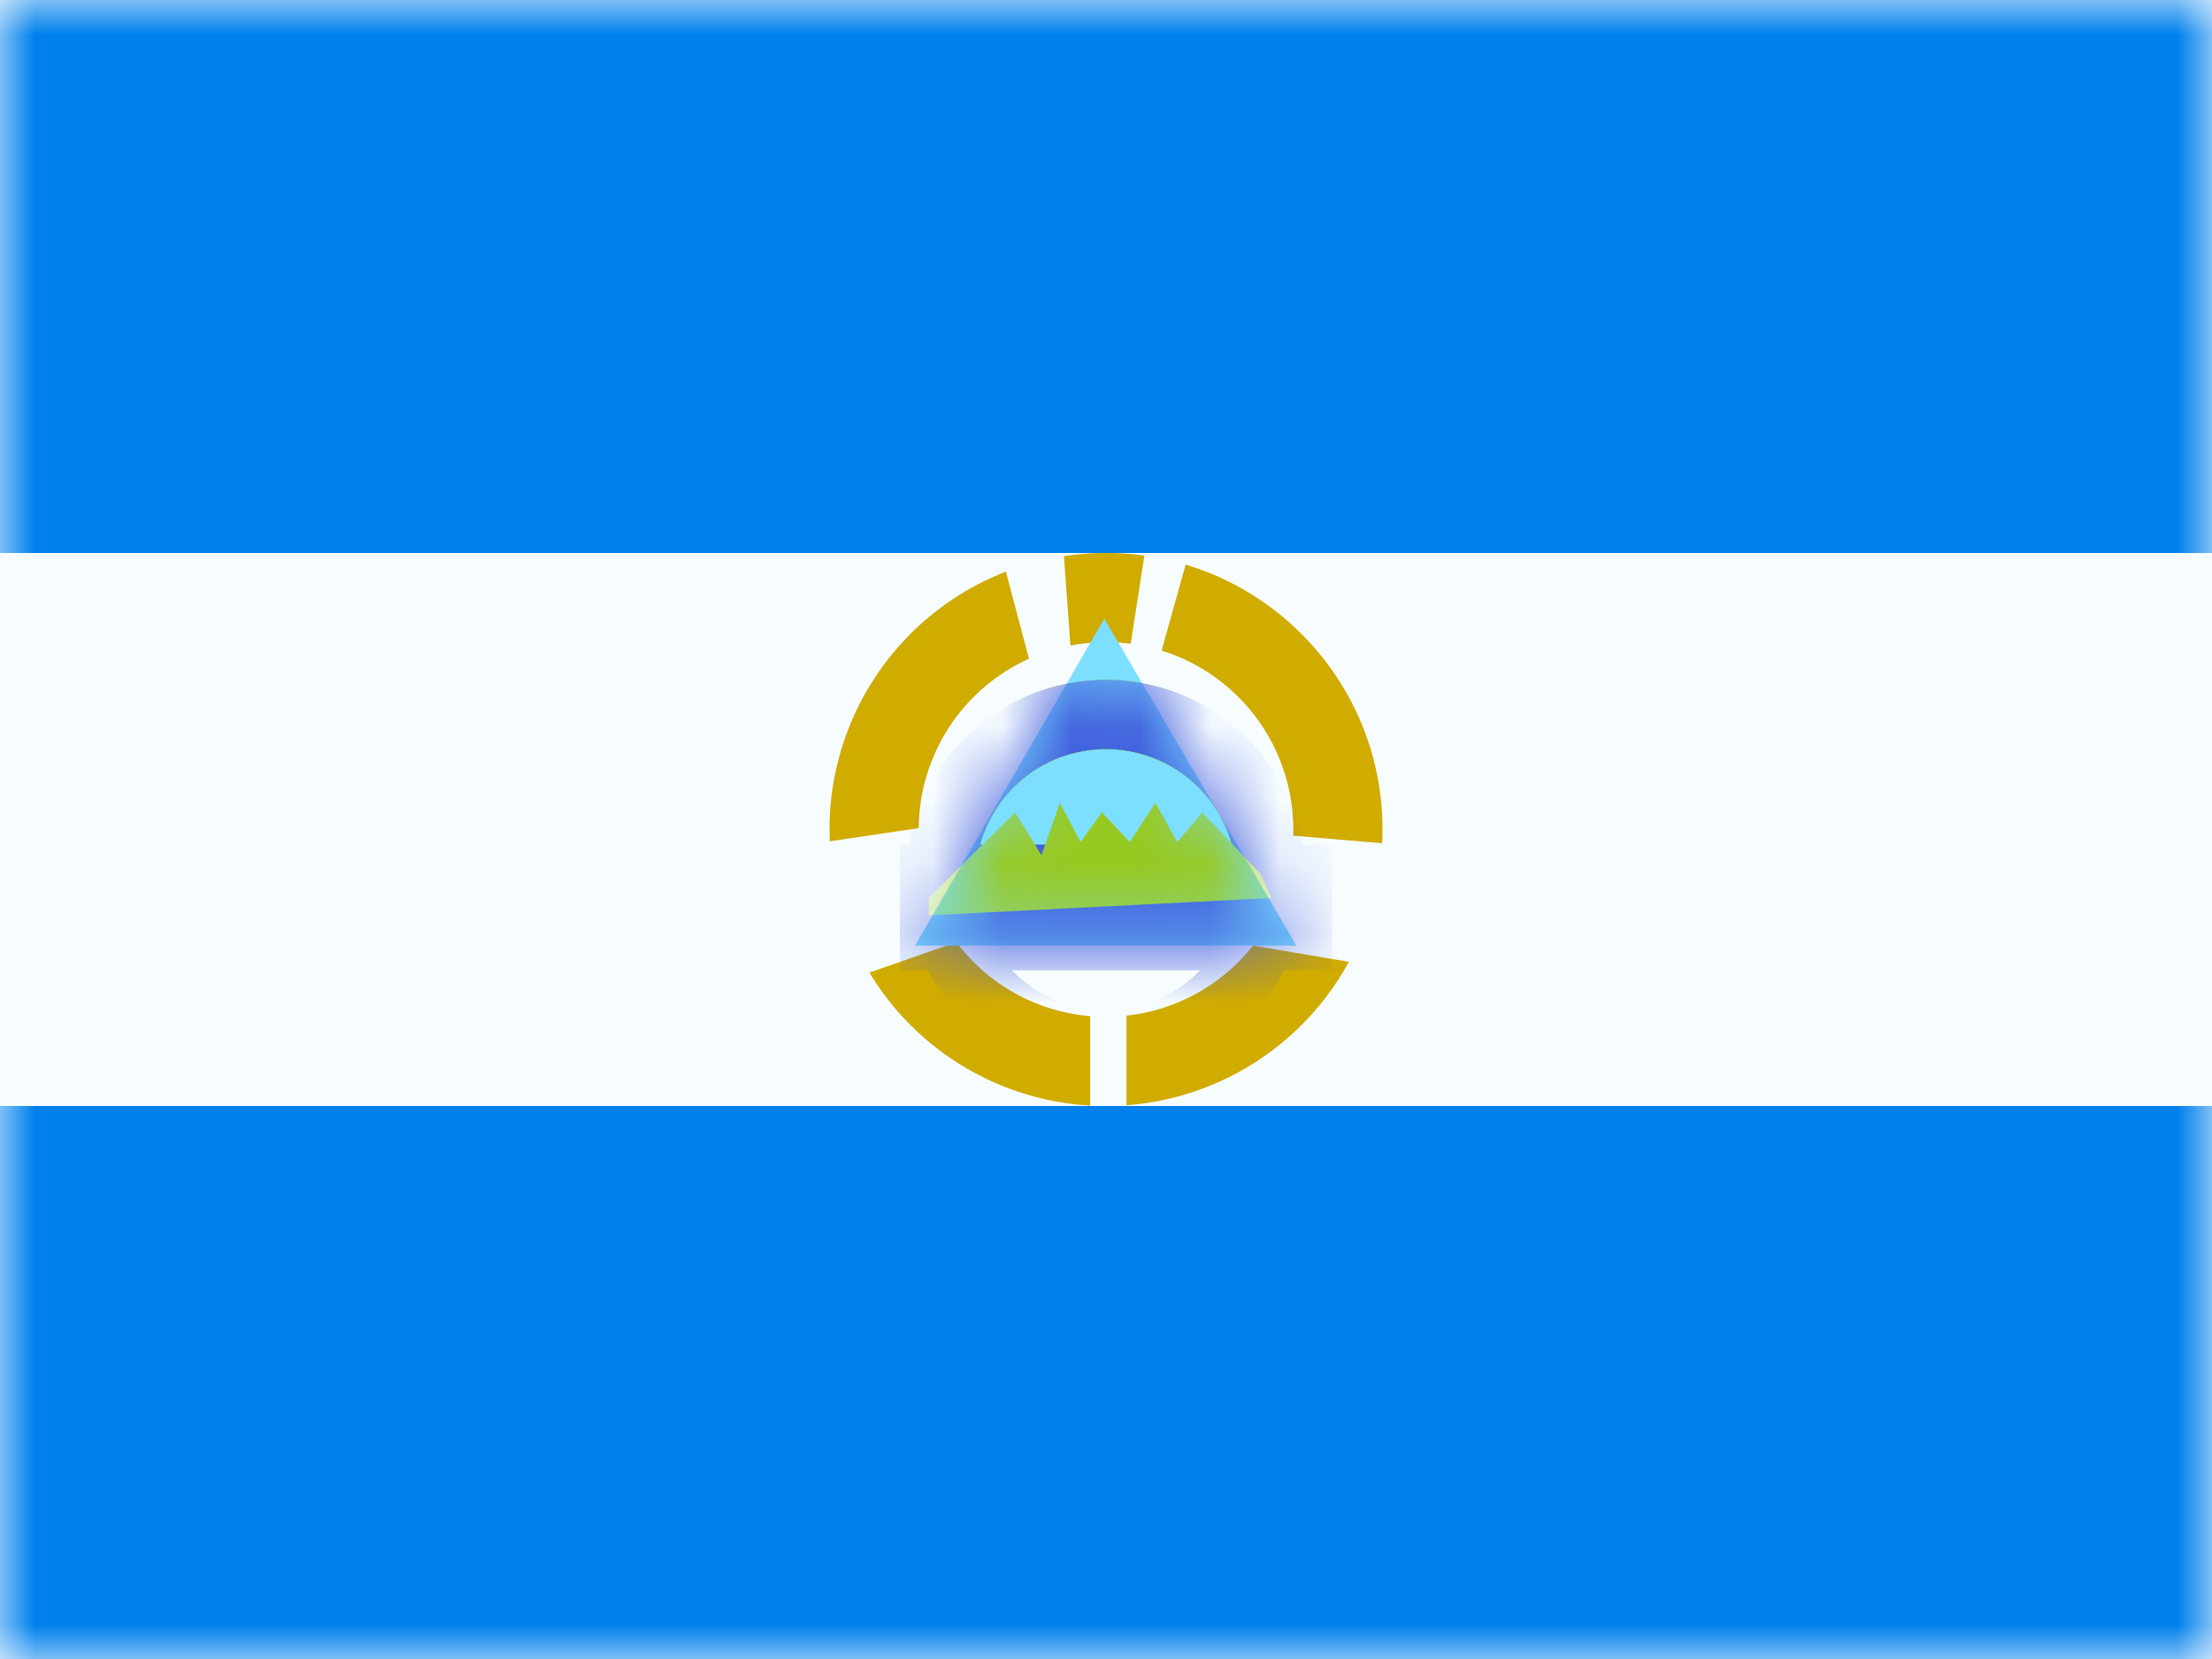 <svg xmlns="http://www.w3.org/2000/svg" xmlns:xlink="http://www.w3.org/1999/xlink" width="32" height="24" viewBox="0 0 32 24"><g fill="none"><path fill="#F7FCFF" fill-rule="evenodd" d="M0 0v24h32V0z" clip-rule="evenodd"/><mask id="flagpackNi0" width="32" height="24" x="0" y="0" maskUnits="userSpaceOnUse" style="mask-type:luminance"><path fill="#fff" fill-rule="evenodd" d="M0 0v24h32V0z" clip-rule="evenodd"/></mask><g mask="url(#flagpackNi0)"><path fill="#0080EC" fill-rule="evenodd" d="M0 0v8h32V0zm0 16v8h32v-8z" clip-rule="evenodd"/><path fill="#D0AB00" fill-rule="evenodd" d="M16 8q.284 0 .555.038l-.198 1.276a2.7 2.7 0 0 0-.872.026l-.093-1.294A4 4 0 0 1 16 8m1.152.168l-.348 1.244a2.71 2.71 0 0 1 1.904 2.677l1.287.11Q20 12.1 20 12c0-1.809-1.2-3.337-2.848-3.832m2.361 5.746a4 4 0 0 1-3.217 2.075v-1.296a2.7 2.7 0 0 0 1.83-1.014zm-6.936.156a4 4 0 0 0 3.194 1.924V14.7a2.7 2.7 0 0 1-1.935-1.07zm-.573-1.899L12 12a4 4 0 0 1 2.552-3.73l.334 1.26a2.71 2.71 0 0 0-1.595 2.45z" clip-rule="evenodd"/><path fill="#7CDFFF" fill-rule="evenodd" d="m15.975 8.95l-2.737 4.73h5.517z" clip-rule="evenodd"/><mask id="flagpackNi1" width="6" height="6" x="13" y="8" maskUnits="userSpaceOnUse" style="mask-type:luminance"><path fill="#fff" fill-rule="evenodd" d="m15.975 8.95l-2.737 4.73h5.517z" clip-rule="evenodd"/></mask><g mask="url(#flagpackNi1)"><path stroke="#E31D1C" d="M16 15.118a2.39 2.39 0 1 0 0-4.782a2.39 2.39 0 0 0 0 4.782Z"/><path stroke="#FFD018" d="M16 15.118a2.39 2.39 0 1 0 0-4.782a2.39 2.39 0 0 0 0 4.782Z"/><path stroke="#4EDD00" d="M16 15.118a2.39 2.39 0 1 0 0-4.782a2.39 2.39 0 0 0 0 4.782Z"/><path stroke="#3D58DB" d="M16 15.118a2.39 2.39 0 1 0 0-4.782a2.39 2.39 0 0 0 0 4.782Z"/><path fill="#3D58DB" d="M13.018 12.218h6.255v1.818h-6.255z"/><path fill="#97C923" fill-rule="evenodd" d="m13.437 12.99l1.247-1.239l.382.62l.267-.756l.297.567l.312-.43l.403.43l.37-.567l.316.567l.363-.43l.848.9l.152.339l-4.957.251z" clip-rule="evenodd"/></g></g></g></svg>